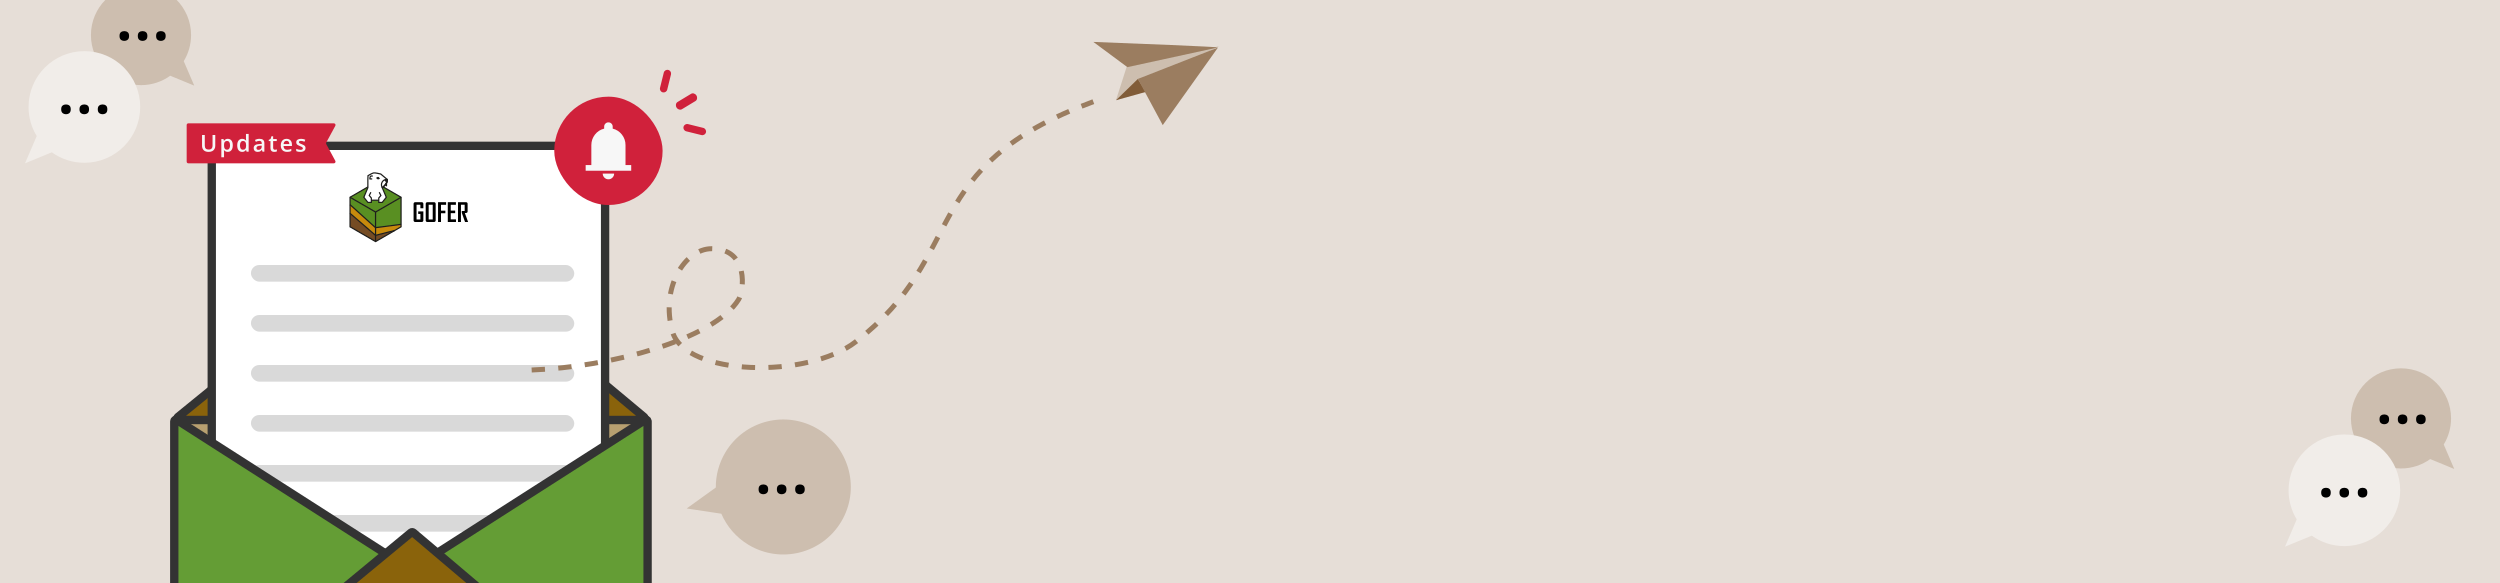 <svg width="1500" height="350" viewBox="0 0 1500 350" fill="none" xmlns="http://www.w3.org/2000/svg">
<rect x="0" y="0" width="1500" height="350" fill="#808080" stroke="none"/>
<g clip-path="url(#clip0_1731_1373)">
<rect width="1500" height="350" fill="#E6DED7"/>
<rect opacity="0.5" x="104.557" y="251" width="284" height="186" fill="#8A630B"/>
<path d="M385.798 252H107.37C106.429 252 106.009 250.818 106.739 250.224L247.682 135.52C248.053 135.218 248.586 135.221 248.954 135.528L386.438 250.232C387.156 250.831 386.733 252 385.798 252Z" fill="#8A630B" stroke="#333333" stroke-width="5"/>
<rect x="127.057" y="87.5" width="236" height="283" fill="white" stroke="#333333" stroke-width="5"/>
<path d="M240.633 134.614V136.079L236.794 138.301L225.332 141.205V136.595L240.633 134.614Z" fill="#C78A0C"/>
<path d="M240.633 118.363V134.615L225.332 136.596V127.222L240.633 118.363Z" fill="#598F22"/>
<path d="M240.634 118.363L225.332 127.222L210.032 118.363L225.332 109.505L240.634 118.363Z" fill="#598F22"/>
<path d="M236.794 138.301L225.331 144.938V141.206L236.794 138.301Z" fill="#754C24"/>
<path d="M225.332 141.205V144.937L210.031 136.079V128.017L225.311 141.21L225.332 141.205Z" fill="#754C24"/>
<path d="M225.332 136.596V141.206L225.311 141.21L210.031 128.017V122.791L225.311 136.598L225.332 136.596Z" fill="#C78A0C"/>
<path d="M225.332 127.222V136.596L225.311 136.598L210.031 122.791V118.363L225.332 127.222Z" fill="#598F22"/>
<path d="M225.701 144.938H224.961V127.436L209.846 118.684L210.216 118.042L225.702 127.007L225.701 144.938Z" fill="#1D1D1B"/>
<path d="M240.448 118.042L225.147 126.902L225.517 127.544L240.818 118.684L240.448 118.042Z" fill="#1D1D1B"/>
<path d="M225.332 145.366L209.663 136.293V118.15L209.848 118.043L225.334 109.077L241.003 118.149V136.292L225.332 145.366ZM210.401 135.866L225.332 144.51L240.263 135.866V118.579L225.332 109.935L210.401 118.579V135.866Z" fill="#1D1D1B"/>
<path d="M225.212 141.615L209.79 128.298L210.273 127.736L225.407 140.804L236.704 137.941L236.883 138.662L225.394 141.573L225.212 141.615Z" fill="#1D1D1B"/>
<path d="M225.187 136.986L225.063 136.874L209.783 123.067L210.277 122.516L225.43 136.209L240.584 134.246L240.678 134.982L225.35 136.967L225.187 136.986Z" fill="#1D1D1B"/>
<path d="M228.539 114.501H221.658V120.129H228.539V114.501Z" fill="white"/>
<path d="M222.528 115.34L221.543 117.298L222.804 118.807V121.447H220.724L218.299 118.366L220.724 112.589C220.602 108.753 220.805 105.411 220.805 105.411C220.805 105.411 223.263 103.895 224.195 103.755C225.264 103.594 228.465 104.422 228.465 104.422L232.266 107.631L232.295 107.657C232.314 107.791 232.323 107.927 232.323 108.062C232.312 108.634 232.17 109.196 231.907 109.704C231.281 110.834 230.415 111.813 229.369 112.57C229.352 112.582 229.343 112.588 229.343 112.588L231.77 118.365L229.343 121.446H227.262V118.806L228.523 117.298L227.539 115.34" fill="white"/>
<path d="M229.522 121.817H226.892V118.671L228.082 117.247L227.208 115.507L227.868 115.173L228.962 117.349L227.632 118.941V121.075H229.164L231.344 118.307L228.881 112.442L229.144 112.274C230.144 111.55 230.973 110.617 231.575 109.538C231.813 109.082 231.942 108.576 231.953 108.061C231.953 107.989 231.95 107.916 231.943 107.843L228.291 104.759C227.359 104.522 225.041 104.001 224.25 104.12C223.598 104.218 221.934 105.161 221.163 105.625C221.123 106.39 220.99 109.32 221.093 112.576L221.096 112.657L218.723 118.306L220.903 121.075H222.434V118.941L221.104 117.349L222.198 115.173L222.858 115.506L221.984 117.246L223.174 118.671V121.817H220.544L217.871 118.423L220.353 112.519C220.238 108.743 220.435 105.421 220.437 105.388L220.449 105.195L220.613 105.094C220.871 104.936 223.163 103.535 224.142 103.388C225.252 103.22 228.223 103.976 228.559 104.063L228.64 104.084L232.644 107.468L232.663 107.607C232.683 107.758 232.694 107.91 232.694 108.063C232.683 108.691 232.528 109.309 232.24 109.868C231.638 110.98 230.805 111.95 229.798 112.713L232.197 118.424L229.522 121.817Z" fill="#1D1D1B"/>
<path d="M227.262 119.758H222.804V120.5H227.262V119.758Z" fill="#1D1D1B"/>
<path d="M232.322 108.062C232.311 108.634 232.169 109.195 231.906 109.703L230.559 108.101L232.293 107.656C232.312 107.791 232.321 107.926 232.322 108.062V108.062Z" fill="#1D1D1B"/>
<path d="M227.941 107.251C227.941 107.251 227.454 105.894 226.688 106.137C226.285 106.238 225.921 106.457 225.643 106.767C225.643 106.767 226.28 107.608 226.804 107.649C227.213 107.628 227.608 107.49 227.941 107.251V107.251Z" fill="#1D1D1B"/>
<path d="M223.326 107.729H221.934C221.883 107.729 221.832 107.718 221.784 107.697C221.737 107.676 221.695 107.645 221.66 107.607C221.625 107.568 221.599 107.523 221.583 107.474C221.567 107.424 221.561 107.372 221.566 107.321L221.682 106.158C221.689 106.087 221.717 106.019 221.762 105.963L222.225 105.382C222.26 105.339 222.304 105.304 222.354 105.28C222.404 105.256 222.459 105.243 222.514 105.243H223.673V105.985H222.692L222.408 106.341L222.343 106.987H223.326L223.326 107.729Z" fill="#1D1D1B"/>
<path d="M231.959 109.916V111.433C231.959 111.453 231.953 111.472 231.942 111.489C231.931 111.506 231.915 111.519 231.897 111.526C231.878 111.534 231.858 111.536 231.838 111.532C231.819 111.528 231.801 111.519 231.787 111.504L231.237 110.953L231.959 109.916Z" fill="white"/>
<path d="M231.858 111.843C231.805 111.843 231.751 111.833 231.702 111.812C231.652 111.791 231.607 111.761 231.569 111.723L230.836 110.988L232.267 108.934V111.433C232.267 111.542 232.224 111.646 232.147 111.723C232.07 111.8 231.966 111.843 231.857 111.843H231.858ZM231.638 110.917L231.651 110.931V110.898L231.638 110.917Z" fill="#1D1D1B"/>
<path d="M232.007 110.399L231.468 109.756L231.575 109.539C231.812 109.083 231.941 108.577 231.952 108.062C231.952 107.943 231.944 107.825 231.928 107.707L232.646 107.549C232.97 108.615 232.293 109.871 232.265 109.924L232.007 110.399Z" fill="#1D1D1B"/>
<path d="M229.268 113.099L229.058 112.769C228.714 112.226 228.522 111.6 228.501 110.957C228.481 110.314 228.633 109.678 228.942 109.114C229.251 108.55 229.705 108.08 230.257 107.753C230.81 107.425 231.439 107.253 232.081 107.253C232.149 107.253 232.218 107.255 232.286 107.259L232.412 107.265L232.642 107.465L232.661 107.604C232.682 107.755 232.693 107.908 232.693 108.06C232.682 108.689 232.527 109.307 232.239 109.865C231.589 111.053 230.682 112.079 229.585 112.869L229.268 113.099ZM231.952 107.999C231.49 108.021 231.039 108.155 230.64 108.39C230.241 108.626 229.905 108.956 229.663 109.351C229.42 109.747 229.277 110.196 229.246 110.659C229.216 111.122 229.299 111.586 229.488 112.01C230.343 111.337 231.054 110.496 231.575 109.539C231.813 109.083 231.942 108.577 231.953 108.062C231.953 108.041 231.953 108.018 231.952 107.999Z" fill="#1D1D1B"/>
<path d="M254.012 132.112C254.033 132.26 254.019 132.41 253.972 132.551C253.925 132.693 253.846 132.821 253.741 132.927C253.636 133.032 253.508 133.111 253.367 133.158C253.226 133.206 253.076 133.219 252.929 133.198H249.203C249.057 133.217 248.91 133.202 248.771 133.153C248.633 133.105 248.508 133.025 248.405 132.919C248.303 132.814 248.227 132.686 248.183 132.546C248.138 132.406 248.127 132.257 248.15 132.112V122.408C248.128 122.26 248.141 122.109 248.187 121.967C248.233 121.825 248.311 121.696 248.416 121.59C248.521 121.484 248.648 121.404 248.789 121.356C248.93 121.308 249.08 121.294 249.228 121.314H252.931C253.079 121.293 253.229 121.307 253.37 121.355C253.512 121.403 253.64 121.483 253.745 121.589C253.85 121.695 253.929 121.825 253.976 121.967C254.022 122.109 254.035 122.26 254.014 122.408V124.944H252.235V122.841H249.925V131.672H252.235V128.346H250.917V126.835H254.015L254.012 132.112Z" fill="black"/>
<path d="M261.403 132.111C261.424 132.258 261.411 132.408 261.365 132.549C261.319 132.69 261.24 132.819 261.135 132.924C261.031 133.03 260.903 133.109 260.762 133.157C260.622 133.204 260.472 133.217 260.325 133.197H256.478C256.333 133.215 256.185 133.2 256.047 133.152C255.908 133.103 255.783 133.023 255.681 132.918C255.579 132.812 255.502 132.685 255.458 132.545C255.414 132.404 255.403 132.256 255.426 132.111V122.406C255.426 121.677 255.777 121.312 256.478 121.312H260.325C260.473 121.292 260.623 121.306 260.764 121.354C260.905 121.402 261.032 121.483 261.137 121.589C261.242 121.695 261.32 121.824 261.366 121.966C261.412 122.108 261.425 122.258 261.403 122.406V132.111ZM259.631 131.67V122.839H257.2V131.67H259.631Z" fill="black"/>
<path d="M267.665 122.885H264.598V126.4H267.218V127.942H264.598V133.197H262.826V121.311H267.665V122.885Z" fill="black"/>
<path d="M273.589 133.197H268.672V121.311H273.541V122.883H270.444V126.354H273.109V127.895H270.446V131.623H273.589V133.197Z" fill="black"/>
<path d="M280.864 133.197H279.016L277.063 127.676V126.606H278.804V122.839H276.57V133.197H274.798V121.311H279.499C279.646 121.292 279.795 121.307 279.935 121.355C280.075 121.404 280.202 121.484 280.305 121.59C280.409 121.697 280.486 121.825 280.532 121.967C280.577 122.108 280.589 122.258 280.567 122.405V126.727C280.594 126.922 280.56 127.12 280.469 127.294C280.378 127.469 280.234 127.61 280.059 127.699C279.684 127.798 279.295 127.836 278.908 127.813L280.864 133.197Z" fill="black"/>
<rect x="150.557" y="159" width="194" height="10" rx="5" fill="#D9D9D9"/>
<rect x="150.557" y="189" width="194" height="10" rx="5" fill="#D9D9D9"/>
<rect x="150.557" y="219" width="194" height="10" rx="5" fill="#D9D9D9"/>
<rect x="150.557" y="249" width="194" height="10" rx="5" fill="#D9D9D9"/>
<rect x="150.557" y="279" width="194" height="10" rx="5" fill="#D9D9D9"/>
<rect x="150.557" y="309" width="194" height="10" rx="5" fill="#D9D9D9"/>
<path d="M104.557 435.294V252.827C104.557 252.037 105.431 251.559 106.096 251.985L258.152 349.301C258.788 349.708 258.76 350.646 258.101 351.015L106.046 436.166C105.379 436.54 104.557 436.058 104.557 435.294Z" fill="#649D35" stroke="#333333" stroke-width="5"/>
<path d="M388.557 435.294V252.827C388.557 252.037 387.684 251.559 387.018 251.985L234.963 349.301C234.326 349.708 234.354 350.646 235.013 351.015L387.069 436.166C387.735 436.54 388.557 436.058 388.557 435.294Z" fill="#649D35" stroke="#333333" stroke-width="5"/>
<path d="M383.83 437H107.336C106.399 437 105.977 435.826 106.699 435.229L246.664 319.533C247.037 319.225 247.578 319.228 247.947 319.541L384.477 435.237C385.187 435.839 384.761 437 383.83 437Z" fill="#8A630B" stroke="#333333" stroke-width="5"/>
<rect x="332.557" y="58" width="65" height="65" rx="32.5" fill="#D0213B"/>
<path d="M351.391 102.458V99.042H354.807V87.083C354.807 84.72 355.519 82.62 356.943 80.784C358.366 78.947 360.217 77.745 362.495 77.175V75.979C362.495 75.267 362.744 74.662 363.242 74.164C363.74 73.666 364.345 73.417 365.057 73.417C365.769 73.417 366.374 73.666 366.872 74.164C367.371 74.662 367.62 75.267 367.62 75.979V77.175C369.898 77.745 371.748 78.947 373.172 80.784C374.595 82.62 375.307 84.72 375.307 87.083V99.042H378.724V102.458H351.391ZM365.057 107.583C364.118 107.583 363.313 107.249 362.644 106.58C361.975 105.911 361.641 105.106 361.641 104.167H368.474C368.474 105.106 368.139 105.911 367.47 106.58C366.801 107.249 365.997 107.583 365.057 107.583Z" fill="#F7F7F7"/>
<path d="M417.261 60.639C418.321 60 418.594 58.51 417.87 57.311C417.147 56.112 415.701 55.658 414.642 56.297L406.539 61.186C405.48 61.825 405.207 63.316 405.93 64.515C406.654 65.714 408.099 66.167 409.159 65.528L417.261 60.639Z" fill="#D0213B"/>
<path d="M420.874 81.049C422.068 81.345 423.276 80.616 423.572 79.422C423.867 78.228 423.138 77.02 421.944 76.725L412.814 74.466C411.62 74.171 410.412 74.899 410.117 76.094C409.821 77.288 410.55 78.496 411.744 78.791L420.874 81.049Z" fill="#D0213B"/>
<path d="M396.011 52.715C395.716 53.909 396.444 55.117 397.638 55.412C398.833 55.707 400.04 54.979 400.336 53.785L402.594 44.655C402.89 43.46 402.161 42.253 400.967 41.957C399.773 41.662 398.565 42.391 398.27 43.585L396.011 52.715Z" fill="#D0213B"/>
<path fill-rule="evenodd" clip-rule="evenodd" d="M490.835 257.47C471.657 245.957 446.779 252.171 435.266 271.348C431.284 277.981 429.423 285.297 429.485 292.505L412 305.088L432.799 308.235C436.038 315.761 441.584 322.378 449.145 326.917C468.322 338.429 493.201 332.216 504.714 313.038C516.226 293.861 510.012 268.982 490.835 257.47Z" fill="#CDBEAF"/>
<path d="M455.152 293.578C455.152 292.51 455.426 291.762 455.973 291.332C456.533 290.889 457.21 290.668 458.004 290.668C458.798 290.668 459.475 290.889 460.035 291.332C460.608 291.762 460.895 292.51 460.895 293.578C460.895 294.62 460.608 295.375 460.035 295.844C459.475 296.299 458.798 296.527 458.004 296.527C457.21 296.527 456.533 296.299 455.973 295.844C455.426 295.375 455.152 294.62 455.152 293.578ZM466.129 293.578C466.129 292.51 466.402 291.762 466.949 291.332C467.509 290.889 468.186 290.668 468.98 290.668C469.775 290.668 470.452 290.889 471.012 291.332C471.585 291.762 471.871 292.51 471.871 293.578C471.871 294.62 471.585 295.375 471.012 295.844C470.452 296.299 469.775 296.527 468.98 296.527C468.186 296.527 467.509 296.299 466.949 295.844C466.402 295.375 466.129 294.62 466.129 293.578ZM477.105 293.578C477.105 292.51 477.379 291.762 477.926 291.332C478.486 290.889 479.163 290.668 479.957 290.668C480.751 290.668 481.428 290.889 481.988 291.332C482.561 291.762 482.848 292.51 482.848 293.578C482.848 294.62 482.561 295.375 481.988 295.844C481.428 296.299 480.751 296.527 479.957 296.527C479.163 296.527 478.486 296.299 477.926 295.844C477.379 295.375 477.105 294.62 477.105 293.578Z" fill="black"/>
<path fill-rule="evenodd" clip-rule="evenodd" d="M84.6 -9C101.192 -9 114.642 4.45 114.642 21.042C114.642 26.781 113.033 32.144 110.241 36.705L116.558 51.383L102.128 45.444C97.195 48.994 91.141 51.085 84.6 51.085C68.008 51.085 54.557 37.634 54.557 21.042C54.557 4.45 68.008 -9 84.6 -9Z" fill="#CDBEAF"/>
<path d="M71.71 21.578C71.71 20.51 71.983 19.762 72.53 19.332C73.09 18.889 73.767 18.668 74.561 18.668C75.356 18.668 76.033 18.889 76.593 19.332C77.166 19.762 77.452 20.51 77.452 21.578C77.452 22.62 77.166 23.375 76.593 23.844C76.033 24.299 75.356 24.527 74.561 24.527C73.767 24.527 73.09 24.299 72.53 23.844C71.983 23.375 71.71 22.62 71.71 21.578ZM82.686 21.578C82.686 20.51 82.96 19.762 83.507 19.332C84.067 18.889 84.744 18.668 85.538 18.668C86.332 18.668 87.009 18.889 87.569 19.332C88.142 19.762 88.429 20.51 88.429 21.578C88.429 22.62 88.142 23.375 87.569 23.844C87.009 24.299 86.332 24.527 85.538 24.527C84.744 24.527 84.067 24.299 83.507 23.844C82.96 23.375 82.686 22.62 82.686 21.578ZM93.663 21.578C93.663 20.51 93.936 19.762 94.483 19.332C95.043 18.889 95.72 18.668 96.515 18.668C97.309 18.668 97.986 18.889 98.546 19.332C99.119 19.762 99.405 20.51 99.405 21.578C99.405 22.62 99.119 23.375 98.546 23.844C97.986 24.299 97.309 24.527 96.515 24.527C95.72 24.527 95.043 24.299 94.483 23.844C93.936 23.375 93.663 22.62 93.663 21.578Z" fill="black"/>
<path fill-rule="evenodd" clip-rule="evenodd" d="M50.625 30.689C32.129 30.689 17.135 45.682 17.135 64.178C17.135 70.575 18.929 76.554 22.041 81.638L15 98L31.085 91.38C36.585 95.337 43.333 97.668 50.625 97.668C69.121 97.668 84.115 82.674 84.115 64.178C84.115 45.682 69.121 30.689 50.625 30.689Z" fill="#F1EDE9"/>
<path d="M64.405 65.578C64.405 64.51 64.131 63.762 63.584 63.332C63.025 62.889 62.347 62.668 61.553 62.668C60.759 62.668 60.082 62.889 59.522 63.332C58.949 63.762 58.663 64.51 58.663 65.578C58.663 66.62 58.949 67.375 59.522 67.844C60.082 68.299 60.759 68.527 61.553 68.527C62.347 68.527 63.025 68.299 63.584 67.844C64.131 67.375 64.405 66.62 64.405 65.578ZM53.428 65.578C53.428 64.51 53.155 63.762 52.608 63.332C52.048 62.889 51.371 62.668 50.577 62.668C49.782 62.668 49.105 62.889 48.545 63.332C47.972 63.762 47.686 64.51 47.686 65.578C47.686 66.62 47.972 67.375 48.545 67.844C49.105 68.299 49.782 68.527 50.577 68.527C51.371 68.527 52.048 68.299 52.608 67.844C53.155 67.375 53.428 66.62 53.428 65.578ZM42.452 65.578C42.452 64.51 42.178 63.762 41.631 63.332C41.072 62.889 40.394 62.668 39.6 62.668C38.806 62.668 38.129 62.889 37.569 63.332C36.996 63.762 36.709 64.51 36.709 65.578C36.709 66.62 36.996 67.375 37.569 67.844C38.129 68.299 38.806 68.527 39.6 68.527C40.394 68.527 41.072 68.299 41.631 67.844C42.178 67.375 42.452 66.62 42.452 65.578Z" fill="black"/>
<path fill-rule="evenodd" clip-rule="evenodd" d="M1440.6 221C1457.19 221 1470.64 234.45 1470.64 251.042C1470.64 256.781 1469.03 262.144 1466.24 266.705L1472.56 281.383L1458.13 275.444C1453.19 278.994 1447.14 281.085 1440.6 281.085C1424.01 281.085 1410.56 267.634 1410.56 251.042C1410.56 234.45 1424.01 221 1440.6 221Z" fill="#CDBEAF"/>
<path d="M1427.71 251.578C1427.71 250.51 1427.98 249.762 1428.53 249.332C1429.09 248.889 1429.77 248.668 1430.56 248.668C1431.36 248.668 1432.03 248.889 1432.59 249.332C1433.17 249.762 1433.45 250.51 1433.45 251.578C1433.45 252.62 1433.17 253.375 1432.59 253.844C1432.03 254.299 1431.36 254.527 1430.56 254.527C1429.77 254.527 1429.09 254.299 1428.53 253.844C1427.98 253.375 1427.71 252.62 1427.71 251.578ZM1438.69 251.578C1438.69 250.51 1438.96 249.762 1439.51 249.332C1440.07 248.889 1440.74 248.668 1441.54 248.668C1442.33 248.668 1443.01 248.889 1443.57 249.332C1444.14 249.762 1444.43 250.51 1444.43 251.578C1444.43 252.62 1444.14 253.375 1443.57 253.844C1443.01 254.299 1442.33 254.527 1441.54 254.527C1440.74 254.527 1440.07 254.299 1439.51 253.844C1438.96 253.375 1438.69 252.62 1438.69 251.578ZM1449.66 251.578C1449.66 250.51 1449.94 249.762 1450.48 249.332C1451.04 248.889 1451.72 248.668 1452.51 248.668C1453.31 248.668 1453.99 248.889 1454.55 249.332C1455.12 249.762 1455.41 250.51 1455.41 251.578C1455.41 252.62 1455.12 253.375 1454.55 253.844C1453.99 254.299 1453.31 254.527 1452.51 254.527C1451.72 254.527 1451.04 254.299 1450.48 253.844C1449.94 253.375 1449.66 252.62 1449.66 251.578Z" fill="black"/>
<path fill-rule="evenodd" clip-rule="evenodd" d="M1406.62 260.688C1388.13 260.688 1373.14 275.682 1373.14 294.178C1373.14 300.575 1374.93 306.554 1378.04 311.638L1371 328L1387.09 321.38C1392.58 325.337 1399.33 327.668 1406.62 327.668C1425.12 327.668 1440.11 312.674 1440.11 294.178C1440.11 275.682 1425.12 260.688 1406.62 260.688Z" fill="#F1EDE9"/>
<path d="M1420.4 295.578C1420.4 294.51 1420.13 293.762 1419.58 293.332C1419.02 292.889 1418.35 292.668 1417.55 292.668C1416.76 292.668 1416.08 292.889 1415.52 293.332C1414.95 293.762 1414.66 294.51 1414.66 295.578C1414.66 296.62 1414.95 297.375 1415.52 297.844C1416.08 298.299 1416.76 298.527 1417.55 298.527C1418.35 298.527 1419.02 298.299 1419.58 297.844C1420.13 297.375 1420.4 296.62 1420.4 295.578ZM1409.43 295.578C1409.43 294.51 1409.15 293.762 1408.61 293.332C1408.05 292.889 1407.37 292.668 1406.58 292.668C1405.78 292.668 1405.11 292.889 1404.55 293.332C1403.97 293.762 1403.69 294.51 1403.69 295.578C1403.69 296.62 1403.97 297.375 1404.55 297.844C1405.11 298.299 1405.78 298.527 1406.58 298.527C1407.37 298.527 1408.05 298.299 1408.61 297.844C1409.15 297.375 1409.43 296.62 1409.43 295.578ZM1398.45 295.578C1398.45 294.51 1398.18 293.762 1397.63 293.332C1397.07 292.889 1396.39 292.668 1395.6 292.668C1394.81 292.668 1394.13 292.889 1393.57 293.332C1393 293.762 1392.71 294.51 1392.71 295.578C1392.71 296.62 1393 297.375 1393.57 297.844C1394.13 298.299 1394.81 298.527 1395.6 298.527C1396.39 298.527 1397.07 298.299 1397.63 297.844C1398.18 297.375 1398.45 296.62 1398.45 295.578Z" fill="black"/>
<path d="M200.321 98H113C112.448 98 112 97.552 112 97V75C112 74.448 112.448 74 113 74H200.321C201.079 74 201.561 74.81 201.2 75.476L195.758 85.524C195.597 85.821 195.597 86.179 195.758 86.476L201.2 96.524C201.561 97.19 201.079 98 200.321 98Z" fill="#D0213B"/>
<path d="M129.16 81.006V87.473C129.16 88.17 129.012 88.794 128.716 89.346C128.424 89.897 127.982 90.335 127.39 90.658C126.797 90.977 126.052 91.137 125.154 91.137C123.874 91.137 122.898 90.802 122.229 90.132C121.563 89.457 121.23 88.562 121.23 87.445V81.006H122.871V87.302C122.871 88.136 123.067 88.751 123.459 89.147C123.851 89.544 124.437 89.742 125.216 89.742C125.754 89.742 126.191 89.649 126.528 89.462C126.87 89.27 127.121 88.993 127.28 88.628C127.444 88.259 127.526 87.814 127.526 87.295V81.006H129.16ZM136.686 83.289C137.583 83.289 138.303 83.617 138.846 84.273C139.393 84.93 139.666 85.905 139.666 87.199C139.666 88.056 139.538 88.778 139.283 89.366C139.033 89.95 138.679 90.392 138.224 90.692C137.772 90.989 137.246 91.137 136.645 91.137C136.262 91.137 135.929 91.087 135.646 90.986C135.364 90.886 135.122 90.756 134.922 90.597C134.721 90.433 134.553 90.255 134.416 90.064H134.32C134.343 90.246 134.364 90.449 134.382 90.672C134.405 90.891 134.416 91.091 134.416 91.273V94.356H132.803V83.433H134.115L134.341 84.478H134.416C134.557 84.264 134.728 84.066 134.929 83.884C135.134 83.701 135.38 83.558 135.667 83.453C135.959 83.344 136.298 83.289 136.686 83.289ZM136.255 84.602C135.813 84.602 135.457 84.69 135.188 84.868C134.924 85.041 134.73 85.303 134.607 85.654C134.489 86.005 134.425 86.445 134.416 86.974V87.199C134.416 87.76 134.473 88.236 134.587 88.628C134.705 89.015 134.899 89.311 135.168 89.517C135.441 89.717 135.811 89.817 136.275 89.817C136.667 89.817 136.991 89.71 137.246 89.496C137.506 89.282 137.7 88.977 137.827 88.58C137.955 88.184 138.019 87.716 138.019 87.179C138.019 86.363 137.873 85.73 137.581 85.278C137.294 84.827 136.852 84.602 136.255 84.602ZM145.318 91.137C144.416 91.137 143.691 90.809 143.145 90.152C142.602 89.492 142.331 88.519 142.331 87.233C142.331 85.935 142.607 84.953 143.158 84.287C143.714 83.622 144.446 83.289 145.353 83.289C145.735 83.289 146.07 83.341 146.357 83.446C146.645 83.546 146.891 83.683 147.096 83.856C147.305 84.03 147.483 84.223 147.629 84.438H147.704C147.681 84.296 147.654 84.093 147.622 83.829C147.595 83.56 147.581 83.312 147.581 83.084V80.363H149.194V91H147.937L147.649 89.968H147.581C147.444 90.186 147.271 90.385 147.062 90.562C146.856 90.736 146.61 90.875 146.323 90.98C146.041 91.084 145.706 91.137 145.318 91.137ZM145.77 89.831C146.458 89.831 146.943 89.633 147.226 89.236C147.508 88.84 147.654 88.245 147.663 87.452V87.24C147.663 86.393 147.526 85.743 147.253 85.292C146.979 84.836 146.48 84.608 145.756 84.608C145.177 84.608 144.735 84.843 144.43 85.312C144.129 85.777 143.979 86.427 143.979 87.261C143.979 88.095 144.129 88.733 144.43 89.175C144.735 89.612 145.182 89.831 145.77 89.831ZM155.715 83.289C156.672 83.289 157.394 83.501 157.882 83.925C158.374 84.349 158.62 85.009 158.62 85.907V91H157.479L157.171 89.927H157.116C156.902 90.2 156.681 90.426 156.453 90.603C156.225 90.781 155.961 90.913 155.66 91C155.364 91.091 155.002 91.137 154.573 91.137C154.122 91.137 153.719 91.055 153.363 90.891C153.008 90.722 152.728 90.467 152.522 90.125C152.317 89.783 152.215 89.35 152.215 88.826C152.215 88.047 152.504 87.461 153.083 87.069C153.666 86.677 154.546 86.461 155.722 86.42L157.034 86.372V85.976C157.034 85.451 156.911 85.078 156.665 84.855C156.424 84.631 156.082 84.519 155.64 84.519C155.261 84.519 154.895 84.574 154.539 84.684C154.184 84.793 153.837 84.927 153.5 85.087L152.98 83.952C153.35 83.756 153.769 83.597 154.238 83.474C154.712 83.351 155.204 83.289 155.715 83.289ZM157.027 87.384L156.05 87.418C155.248 87.445 154.685 87.582 154.361 87.828C154.038 88.074 153.876 88.412 153.876 88.84C153.876 89.213 153.988 89.487 154.211 89.66C154.434 89.829 154.728 89.913 155.093 89.913C155.649 89.913 156.109 89.756 156.474 89.441C156.843 89.122 157.027 88.655 157.027 88.04V87.384ZM164.936 89.838C165.145 89.838 165.353 89.82 165.558 89.783C165.763 89.742 165.95 89.694 166.118 89.64V90.856C165.94 90.934 165.71 91 165.428 91.055C165.145 91.109 164.851 91.137 164.546 91.137C164.118 91.137 163.732 91.066 163.391 90.925C163.049 90.779 162.778 90.531 162.577 90.18C162.377 89.829 162.276 89.343 162.276 88.724V84.656H161.244V83.939L162.352 83.371L162.878 81.751H163.89V83.433H166.057V84.656H163.89V88.703C163.89 89.086 163.985 89.371 164.177 89.558C164.368 89.745 164.621 89.838 164.936 89.838ZM171.921 83.289C172.595 83.289 173.174 83.428 173.657 83.706C174.14 83.984 174.512 84.378 174.771 84.889C175.031 85.399 175.161 86.01 175.161 86.721V87.582H170.109C170.128 88.316 170.324 88.881 170.697 89.277C171.076 89.674 171.604 89.872 172.283 89.872C172.766 89.872 173.199 89.826 173.582 89.735C173.969 89.64 174.368 89.501 174.778 89.318V90.624C174.4 90.802 174.015 90.932 173.623 91.014C173.231 91.096 172.762 91.137 172.215 91.137C171.472 91.137 170.818 90.993 170.253 90.706C169.692 90.414 169.253 89.981 168.934 89.407C168.619 88.833 168.462 88.12 168.462 87.268C168.462 86.42 168.605 85.7 168.893 85.107C169.18 84.515 169.583 84.064 170.103 83.754C170.622 83.444 171.228 83.289 171.921 83.289ZM171.921 84.499C171.415 84.499 171.005 84.663 170.69 84.991C170.381 85.319 170.198 85.8 170.144 86.434H173.589C173.584 86.055 173.521 85.72 173.397 85.429C173.279 85.137 173.097 84.909 172.851 84.745C172.609 84.581 172.299 84.499 171.921 84.499ZM183.309 88.84C183.309 89.337 183.188 89.756 182.946 90.098C182.705 90.439 182.352 90.699 181.887 90.877C181.426 91.05 180.861 91.137 180.191 91.137C179.663 91.137 179.207 91.098 178.824 91.02C178.446 90.948 178.088 90.834 177.751 90.679V89.291C178.111 89.46 178.514 89.606 178.961 89.728C179.412 89.852 179.838 89.913 180.239 89.913C180.768 89.913 181.148 89.831 181.381 89.667C181.613 89.498 181.729 89.275 181.729 88.997C181.729 88.833 181.682 88.687 181.586 88.56C181.495 88.427 181.322 88.293 181.066 88.156C180.816 88.015 180.447 87.846 179.959 87.65C179.48 87.459 179.077 87.268 178.749 87.076C178.421 86.885 178.173 86.655 178.004 86.386C177.835 86.112 177.751 85.764 177.751 85.34C177.751 84.67 178.015 84.162 178.544 83.815C179.077 83.465 179.781 83.289 180.656 83.289C181.121 83.289 181.559 83.337 181.969 83.433C182.383 83.524 182.789 83.658 183.186 83.836L182.68 85.046C182.338 84.895 181.994 84.772 181.647 84.677C181.306 84.576 180.957 84.526 180.602 84.526C180.187 84.526 179.87 84.59 179.651 84.718C179.437 84.845 179.33 85.028 179.33 85.265C179.33 85.442 179.382 85.593 179.487 85.716C179.592 85.839 179.772 85.962 180.027 86.085C180.287 86.208 180.647 86.361 181.107 86.543C181.559 86.716 181.948 86.898 182.276 87.09C182.609 87.277 182.864 87.507 183.042 87.78C183.22 88.054 183.309 88.407 183.309 88.84Z" fill="#F7F7F7"/>
<path d="M319 222C366.094 220.286 428.507 203.629 443.211 179.632C446.266 174.647 449.724 149.226 426.921 149.226C411.14 149.226 395.946 172.494 403.505 199.071C411.063 225.648 484.461 227.516 513.462 205.053C581.677 152.217 549.608 100.267 656 61" stroke="#9B7D60" stroke-width="3" stroke-dasharray="8 8"/>
<path d="M676.055 39.909L731.553 27.714L669.577 60.142L676.055 39.909Z" fill="#CDBEAF"/>
<path d="M669.577 60.142L682.722 47.364L687.518 55.139L669.577 60.142Z" fill="#815C38"/>
<path d="M656 25.148C680.336 26.068 729.364 28.018 730.788 28.461L676.428 40.291L656 25.148Z" fill="#9B7D60"/>
<path d="M697.636 75.068L730.79 28.522L682.722 47.364L697.636 75.068Z" fill="#9B7D60"/>
</g>
<defs>
<clipPath id="clip0_1731_1373">
<rect width="1500" height="350" fill="white"/>
</clipPath>
</defs>
</svg>
